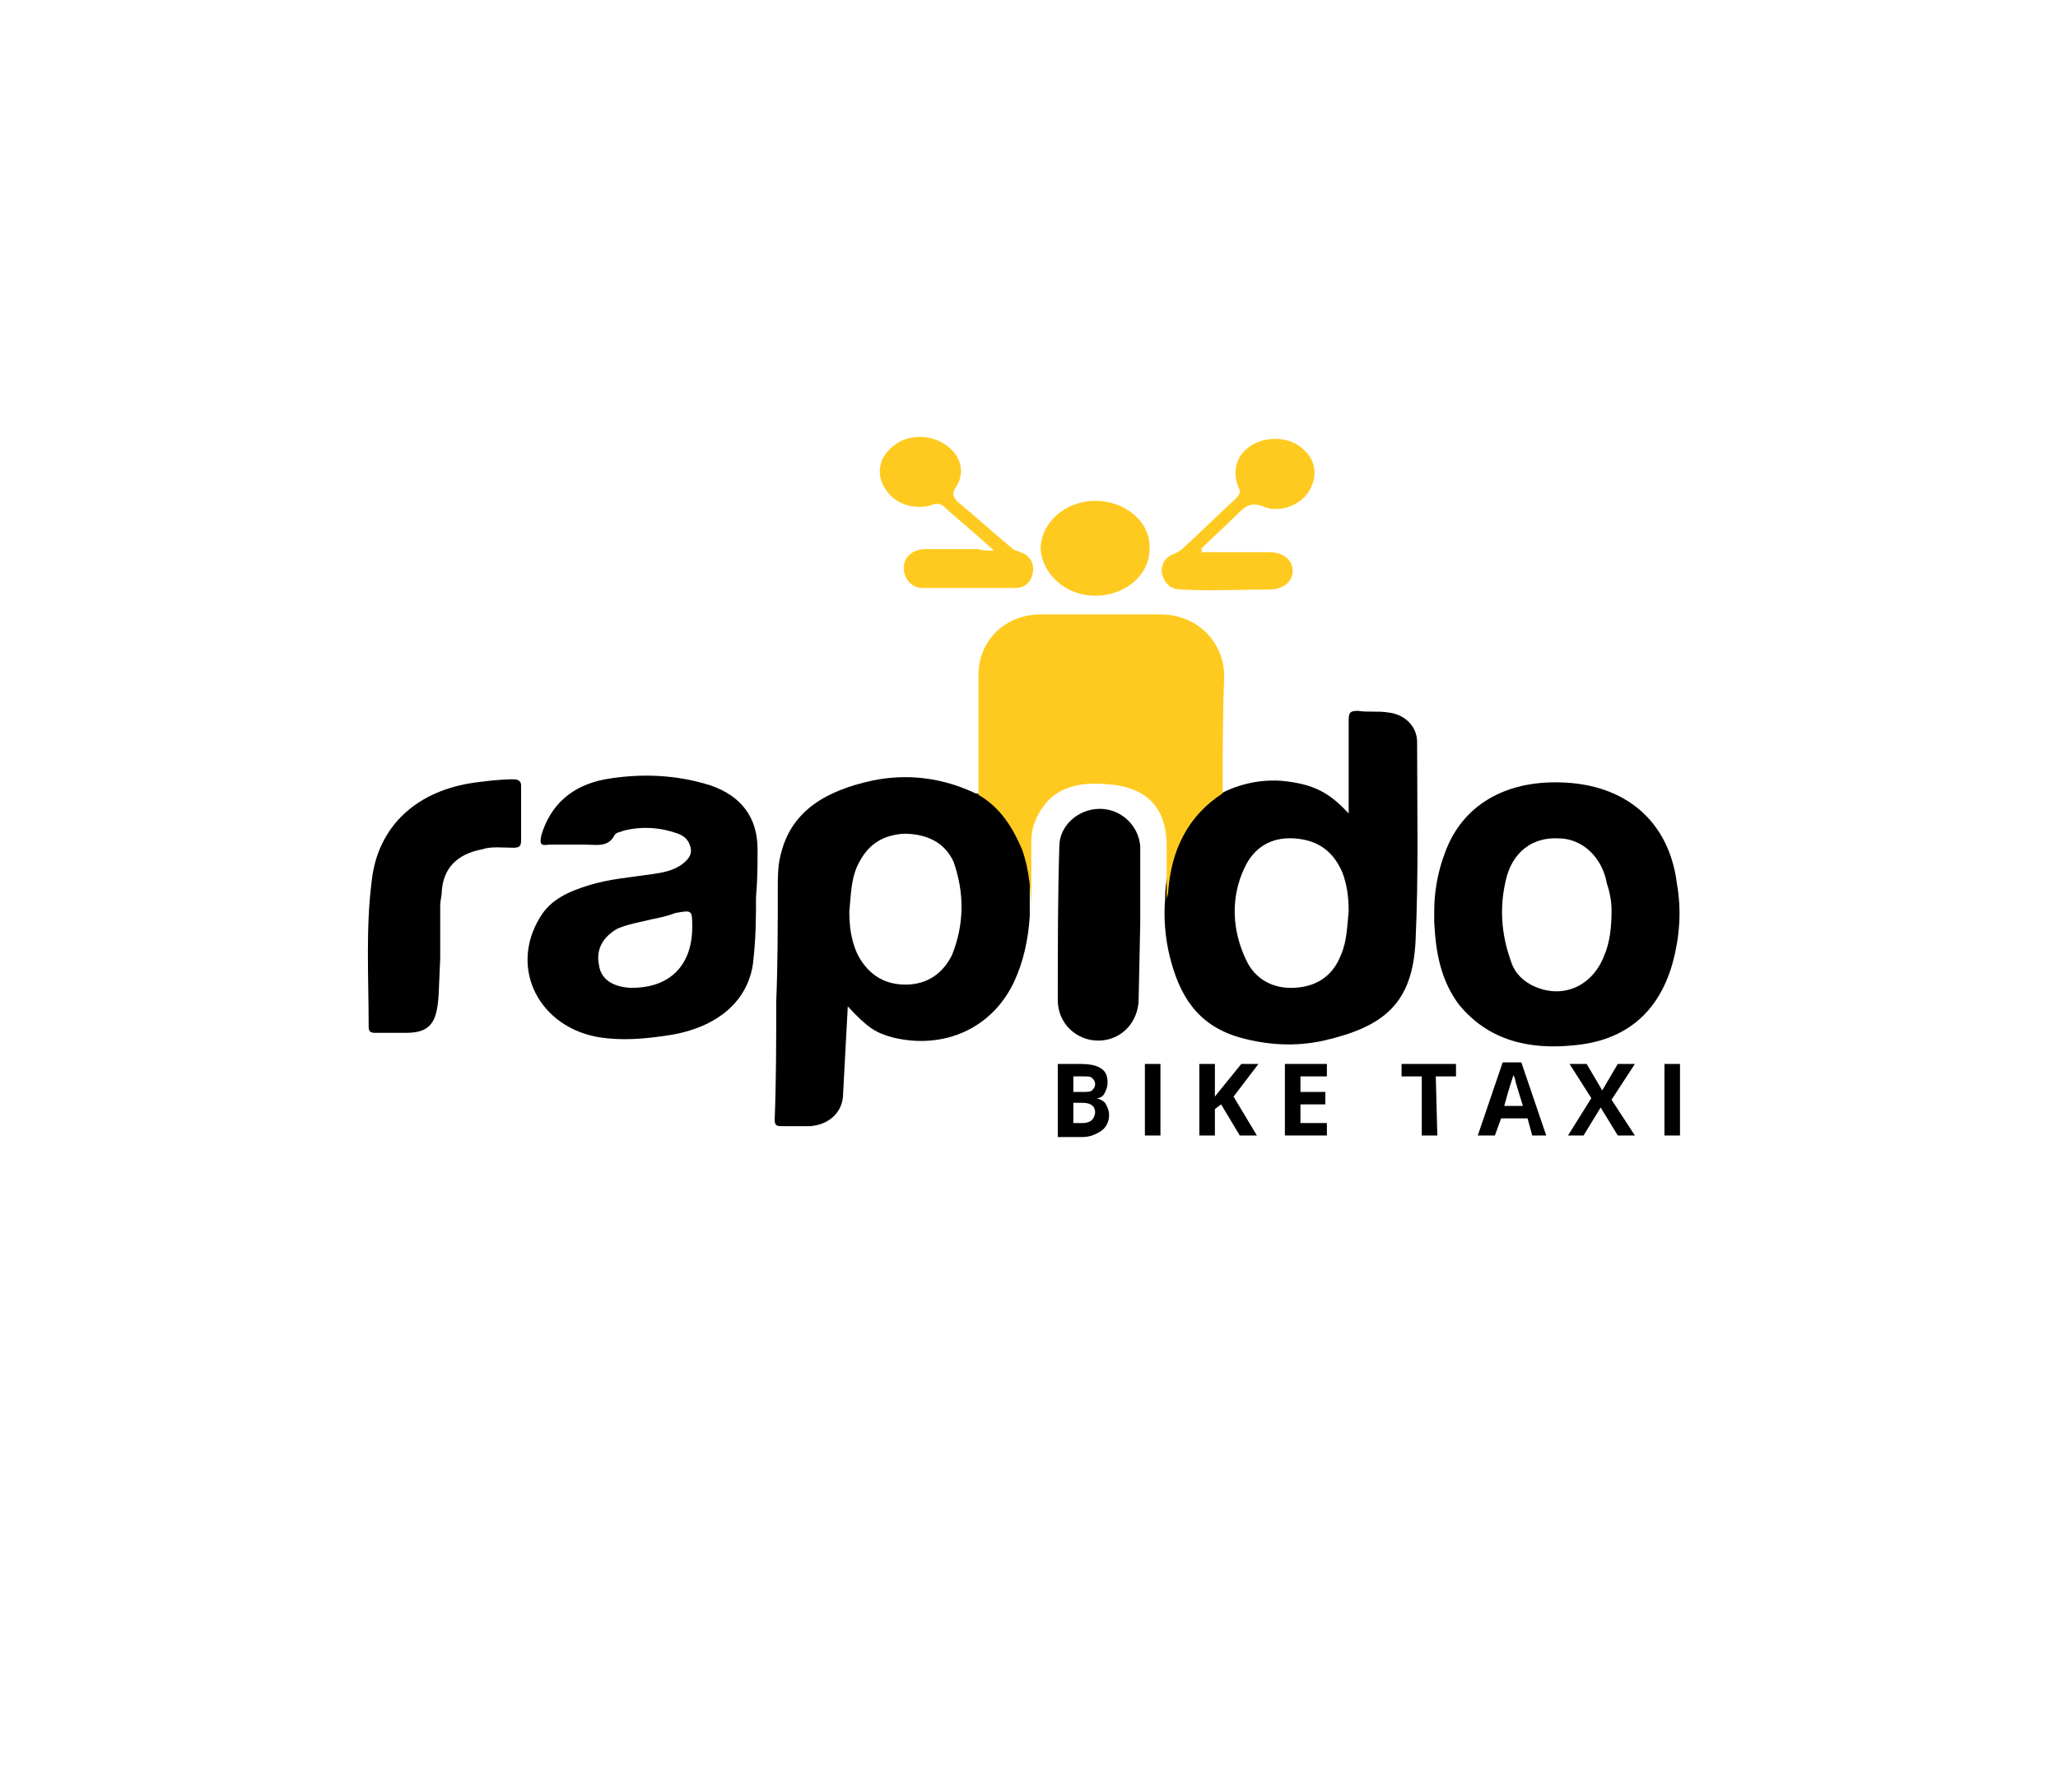 <?xml version="1.0" encoding="utf-8"?>
<!-- Generator: Adobe Illustrator 26.0.3, SVG Export Plug-In . SVG Version: 6.00 Build 0)  -->
<svg version="1.0" id="katman_1" xmlns="http://www.w3.org/2000/svg" xmlns:xlink="http://www.w3.org/1999/xlink" x="0px" y="0px"
	 viewBox="0 0 132.3 115.2" style="enable-background:new 0 0 132.3 101.2;" xml:space="preserve">
<style type="text/css">
	.st0{fill:#FFCA20;}
</style>
<path d="M28.2,63.9c-0.1,1.8-0.5,2.5-2.1,2.5c-1.2,0-0.8,0-2,0c-0.3,0-0.4-0.1-0.4-0.4c0-3.1-0.2-6.3,0.2-9.4
	c0.4-3.5,2.9-5.8,6.7-6.3c0.8-0.1,1.6-0.2,2.4-0.2c0.3,0,0.5,0.1,0.5,0.4c0,1.2,0,2.3,0,3.5c0,0.4-0.1,0.5-0.5,0.5
	c-0.7,0-1.4-0.1-2,0.1c-1.6,0.3-2.5,1.2-2.6,2.7c0,0.3-0.1,0.6-0.1,0.9c0,1.1,0,2.3,0,3.4"/>
<path d="M73.2,64.2c0,1.5-1.1,2.7-2.6,2.7c-1.4,0-2.6-1.1-2.6-2.6c0-3.3,0-6.6,0.1-9.9c0-1.3,1.2-2.4,2.6-2.4c1.4,0,2.5,1.1,2.6,2.4
	c0,1.7,0,3.3,0,5"/>
<path class="st0" d="M63.9,35.4c-1.2-1.1-2.3-2-3.3-2.9c-0.3-0.2-0.5-0.1-0.8,0c-1.2,0.3-2.4-0.2-2.9-1.1c-0.6-0.9-0.4-2,0.5-2.7
	c0.9-0.8,2.4-0.8,3.4-0.1c1,0.7,1.3,1.8,0.6,2.8c-0.2,0.4-0.1,0.5,0.1,0.8c1.2,1,2.3,2,3.5,3c0.2,0.2,0.4,0.2,0.6,0.3
	c0.6,0.2,0.9,0.7,0.8,1.3c-0.1,0.6-0.5,1-1.1,1c-2,0-4,0-6,0c-0.7,0-1.2-0.6-1.2-1.3c0-0.7,0.6-1.2,1.4-1.2c1.1,0,2.3,0,3.4,0
	C63.2,35.4,63.4,35.4,63.9,35.4z"/>
<path class="st0" d="M77.2,35.5c1.5,0,3,0,4.4,0c0.9,0,1.5,0.5,1.5,1.2c0,0.7-0.6,1.2-1.5,1.2c-1.9,0-3.7,0.1-5.6,0
	c-0.7,0-1.1-0.3-1.3-1c-0.1-0.6,0.2-1.1,0.8-1.3c0.2-0.1,0.4-0.2,0.6-0.4c1.1-1,2.2-2.1,3.3-3.1c0.3-0.3,0.4-0.5,0.2-0.8
	c-0.4-1.1-0.1-2.1,0.9-2.7c1-0.6,2.5-0.5,3.3,0.3c0.8,0.7,0.9,1.7,0.4,2.6c-0.5,0.9-1.8,1.5-2.9,1.1c-0.9-0.4-1.3,0-1.8,0.5
	c-0.7,0.7-1.5,1.4-2.3,2.2C77.3,35.3,77.3,35.4,77.2,35.5z"/>
<path class="st0" d="M73.9,35.3c0,1.7-1.6,3-3.5,3c-1.9,0-3.4-1.4-3.5-3c0-1.7,1.6-3.1,3.5-3.1C72.4,32.2,74,33.6,73.9,35.3z"/>
<path d="M54.5,64.7c1.3,1.4,1.8,1.7,2.9,2c3.3,0.8,6.4-0.6,7.8-3.6c0.6-1.3,0.9-2.7,1-4.2c0-0.6,0-1.2,0-1.8
	c0.1-1.8-0.6-3.4-1.7-4.9c-0.5-0.6-1-1.1-1.8-1.2c-2.1-1-4.4-1.3-6.7-0.8c-2.7,0.6-5.1,1.8-5.8,4.7c-0.2,0.7-0.2,1.5-0.2,2.2
	c0,2.4,0,4.9-0.1,7.3c0,2.5,0,5.1-0.1,7.6c0,0.3,0.1,0.4,0.4,0.4c0.6,0,1.3,0,1.9,0c1.2-0.1,2.1-0.9,2.1-2.1L54.5,64.7z M61.2,61.4
	c-0.6,1.2-1.6,1.9-3,1.9c-1.5,0-2.5-0.8-3.1-2c-0.4-0.9-0.5-1.8-0.5-2.7c0.1-1,0.1-2,0.5-2.9c0.6-1.3,1.5-2,3-2.1
	c1.4,0,2.6,0.5,3.2,1.8C62,57.4,62,59.4,61.2,61.4z"/>
<path d="M91.1,47.7c0-1-0.8-1.8-1.9-1.9c-0.6-0.1-1.3,0-1.9-0.1c-0.5,0-0.6,0.1-0.6,0.6c0,1.2,0,2.3,0,3.5c0,0.9,0,1.6,0,2.5
	c-1.2-1.3-2.2-1.9-4.3-2.1c-1.4-0.1-2.7,0.2-3.9,0.8c-0.6,0.3-0.6,0.4-0.8,0.6c-0.9,0.7-1.4,1.6-1.9,2.6c-0.6,1.2-0.9,2.3-0.9,3.6
	c-0.1,1.2,0,2.5,0.3,3.7c0.6,2.4,1.7,4.4,4.5,5.2c1.8,0.5,3.6,0.6,5.4,0.2c3.9-0.9,5.7-2.4,5.9-6.4C91.2,56.2,91.1,52,91.1,47.7z
	 M86.2,61.4c-0.5,1.3-1.5,2-2.9,2.1c-1.4,0.1-2.6-0.5-3.2-1.8c-0.9-1.9-1-4-0.1-5.9c0.6-1.3,1.7-2,3.2-1.9c1.5,0.1,2.5,0.8,3.1,2.2
	c0.3,0.8,0.4,1.6,0.4,2.5C86.6,59.5,86.6,60.5,86.2,61.4z"/>
<path d="M48.7,54.6c0-2-1-3.4-3-4.1c-2.2-0.7-4.5-0.8-6.8-0.4c-2.1,0.4-3.5,1.6-4.1,3.6c-0.1,0.5-0.1,0.7,0.5,0.6c0.8,0,1.6,0,2.3,0
	c0.7,0,1.5,0.2,1.9-0.6c0.1-0.2,0.4-0.2,0.6-0.3c1.2-0.3,2.4-0.2,3.5,0.2c0.5,0.2,0.7,0.5,0.8,0.9c0.1,0.5-0.2,0.8-0.6,1.1
	c-0.6,0.4-1.2,0.5-1.9,0.6c-1.3,0.2-2.7,0.3-4,0.7c-1.3,0.4-2.5,0.9-3.2,2.1c-2,3.3,0,7.1,3.9,7.7c1.4,0.2,2.7,0.1,4.1-0.1
	c3.1-0.4,5.3-2,5.7-4.6c0.2-1.7,0.2-3,0.2-4.3C48.7,56.5,48.7,55.6,48.7,54.6z M44.5,59.6c0,2.6-1.6,4-4.1,3.9
	c-1.1-0.1-1.8-0.6-1.9-1.5c-0.2-1,0.3-1.8,1.2-2.3c0.7-0.3,1.4-0.4,2.2-0.6c0.5-0.1,1-0.2,1.5-0.4C44.5,58.5,44.5,58.5,44.5,59.6z"
	/>
<path class="st0" d="M78.6,51c-2.3,1.5-3.3,3.7-3.5,6.3c0,0.2-0.1,0.4-0.1,0.5c0-1.1,0-2.3,0-3.4c0-2.6-1.4-3.9-4.1-4
	c-1.5-0.1-2.9,0.2-3.8,1.4c-0.5,0.7-0.8,1.4-0.8,2.3c0,1.6,0,3.2,0,4.9c0-1.5-0.1-3-0.6-4.4c-0.6-1.4-1.4-2.7-2.8-3.5
	c0-2.6,0-5.1,0-7.7c0-2.2,1.7-3.9,4-3.9c2.6,0,5.1,0,7.7,0c2.4,0,4.1,1.8,4.1,4C78.6,46,78.6,48.5,78.6,51z"/>
<path d="M107.8,56.8c-0.5-4-3.3-6.4-7.5-6.5c-3.6-0.1-6.3,1.5-7.4,4.5c-0.5,1.3-0.7,2.6-0.7,3.8c0,0.3,0,0.5,0,0.7
	c0.1,1.9,0.4,3.7,1.6,5.3c1.9,2.3,4.5,2.9,7.4,2.6c3.3-0.3,5.4-2.1,6.3-5.2C108,60.2,108.1,58.5,107.8,56.8z M103.6,58.5
	c0,1.1-0.1,2.1-0.5,3c-0.8,2-2.8,2.8-4.7,1.8c-0.7-0.4-1.1-0.9-1.3-1.6c-0.6-1.7-0.7-3.4-0.3-5.1c0.4-1.8,1.7-2.8,3.4-2.7
	c1.5,0,2.8,1.2,3.1,2.9C103.5,57.4,103.6,58,103.6,58.5z"/>
<path d="M68,68.4h1.4c0.7,0,1.1,0.1,1.4,0.3c0.3,0.2,0.4,0.5,0.4,0.9c0,0.3-0.1,0.5-0.2,0.7c-0.1,0.2-0.3,0.3-0.5,0.3v0
	c0.3,0.1,0.5,0.2,0.6,0.4c0.1,0.2,0.2,0.4,0.2,0.7c0,0.4-0.2,0.8-0.5,1c-0.3,0.2-0.7,0.4-1.2,0.4H68V68.4L68,68.4z M69,70.2h0.6
	c0.3,0,0.5,0,0.6-0.1c0.1-0.1,0.2-0.2,0.2-0.4c0-0.2-0.1-0.3-0.2-0.4c-0.1-0.1-0.3-0.1-0.6-0.1H69L69,70.2L69,70.2z M69,71v1.2h0.6
	c0.3,0,0.5-0.1,0.6-0.2c0.1-0.1,0.2-0.3,0.2-0.5c0-0.4-0.3-0.6-0.8-0.6H69z"/>
<path d="M73.6,73v-4.6h1V73H73.6z"/>
<path d="M80.8,73h-1.1l-1.2-2l-0.4,0.3V73h-1v-4.6h1v2.1l0.4-0.5l1.3-1.6h1.1l-1.6,2.1L80.8,73z"/>
<path d="M85.3,73h-2.7v-4.6h2.7v0.8h-1.7v1h1.6V71h-1.6v1.2h1.7V73z"/>
<path d="M92.4,73h-1v-3.8h-1.3v-0.8h3.5v0.8h-1.3L92.4,73L92.4,73z"/>
<path d="M98.5,73l-0.3-1.1h-1.7L96.1,73H95l1.6-4.7h1.2l1.6,4.7H98.5L98.5,73z M97.9,71.1c-0.3-1-0.5-1.6-0.5-1.7
	c0-0.1-0.1-0.2-0.1-0.3c-0.1,0.3-0.3,0.9-0.6,2H97.9L97.9,71.1z"/>
<path d="M105.1,73H104l-1.1-1.8l-1.1,1.8h-1l1.5-2.4l-1.4-2.2h1.1l1,1.7l1-1.7h1.1l-1.5,2.3L105.1,73z"/>
<path d="M107,73v-4.6h1V73H107z"/>
</svg>
